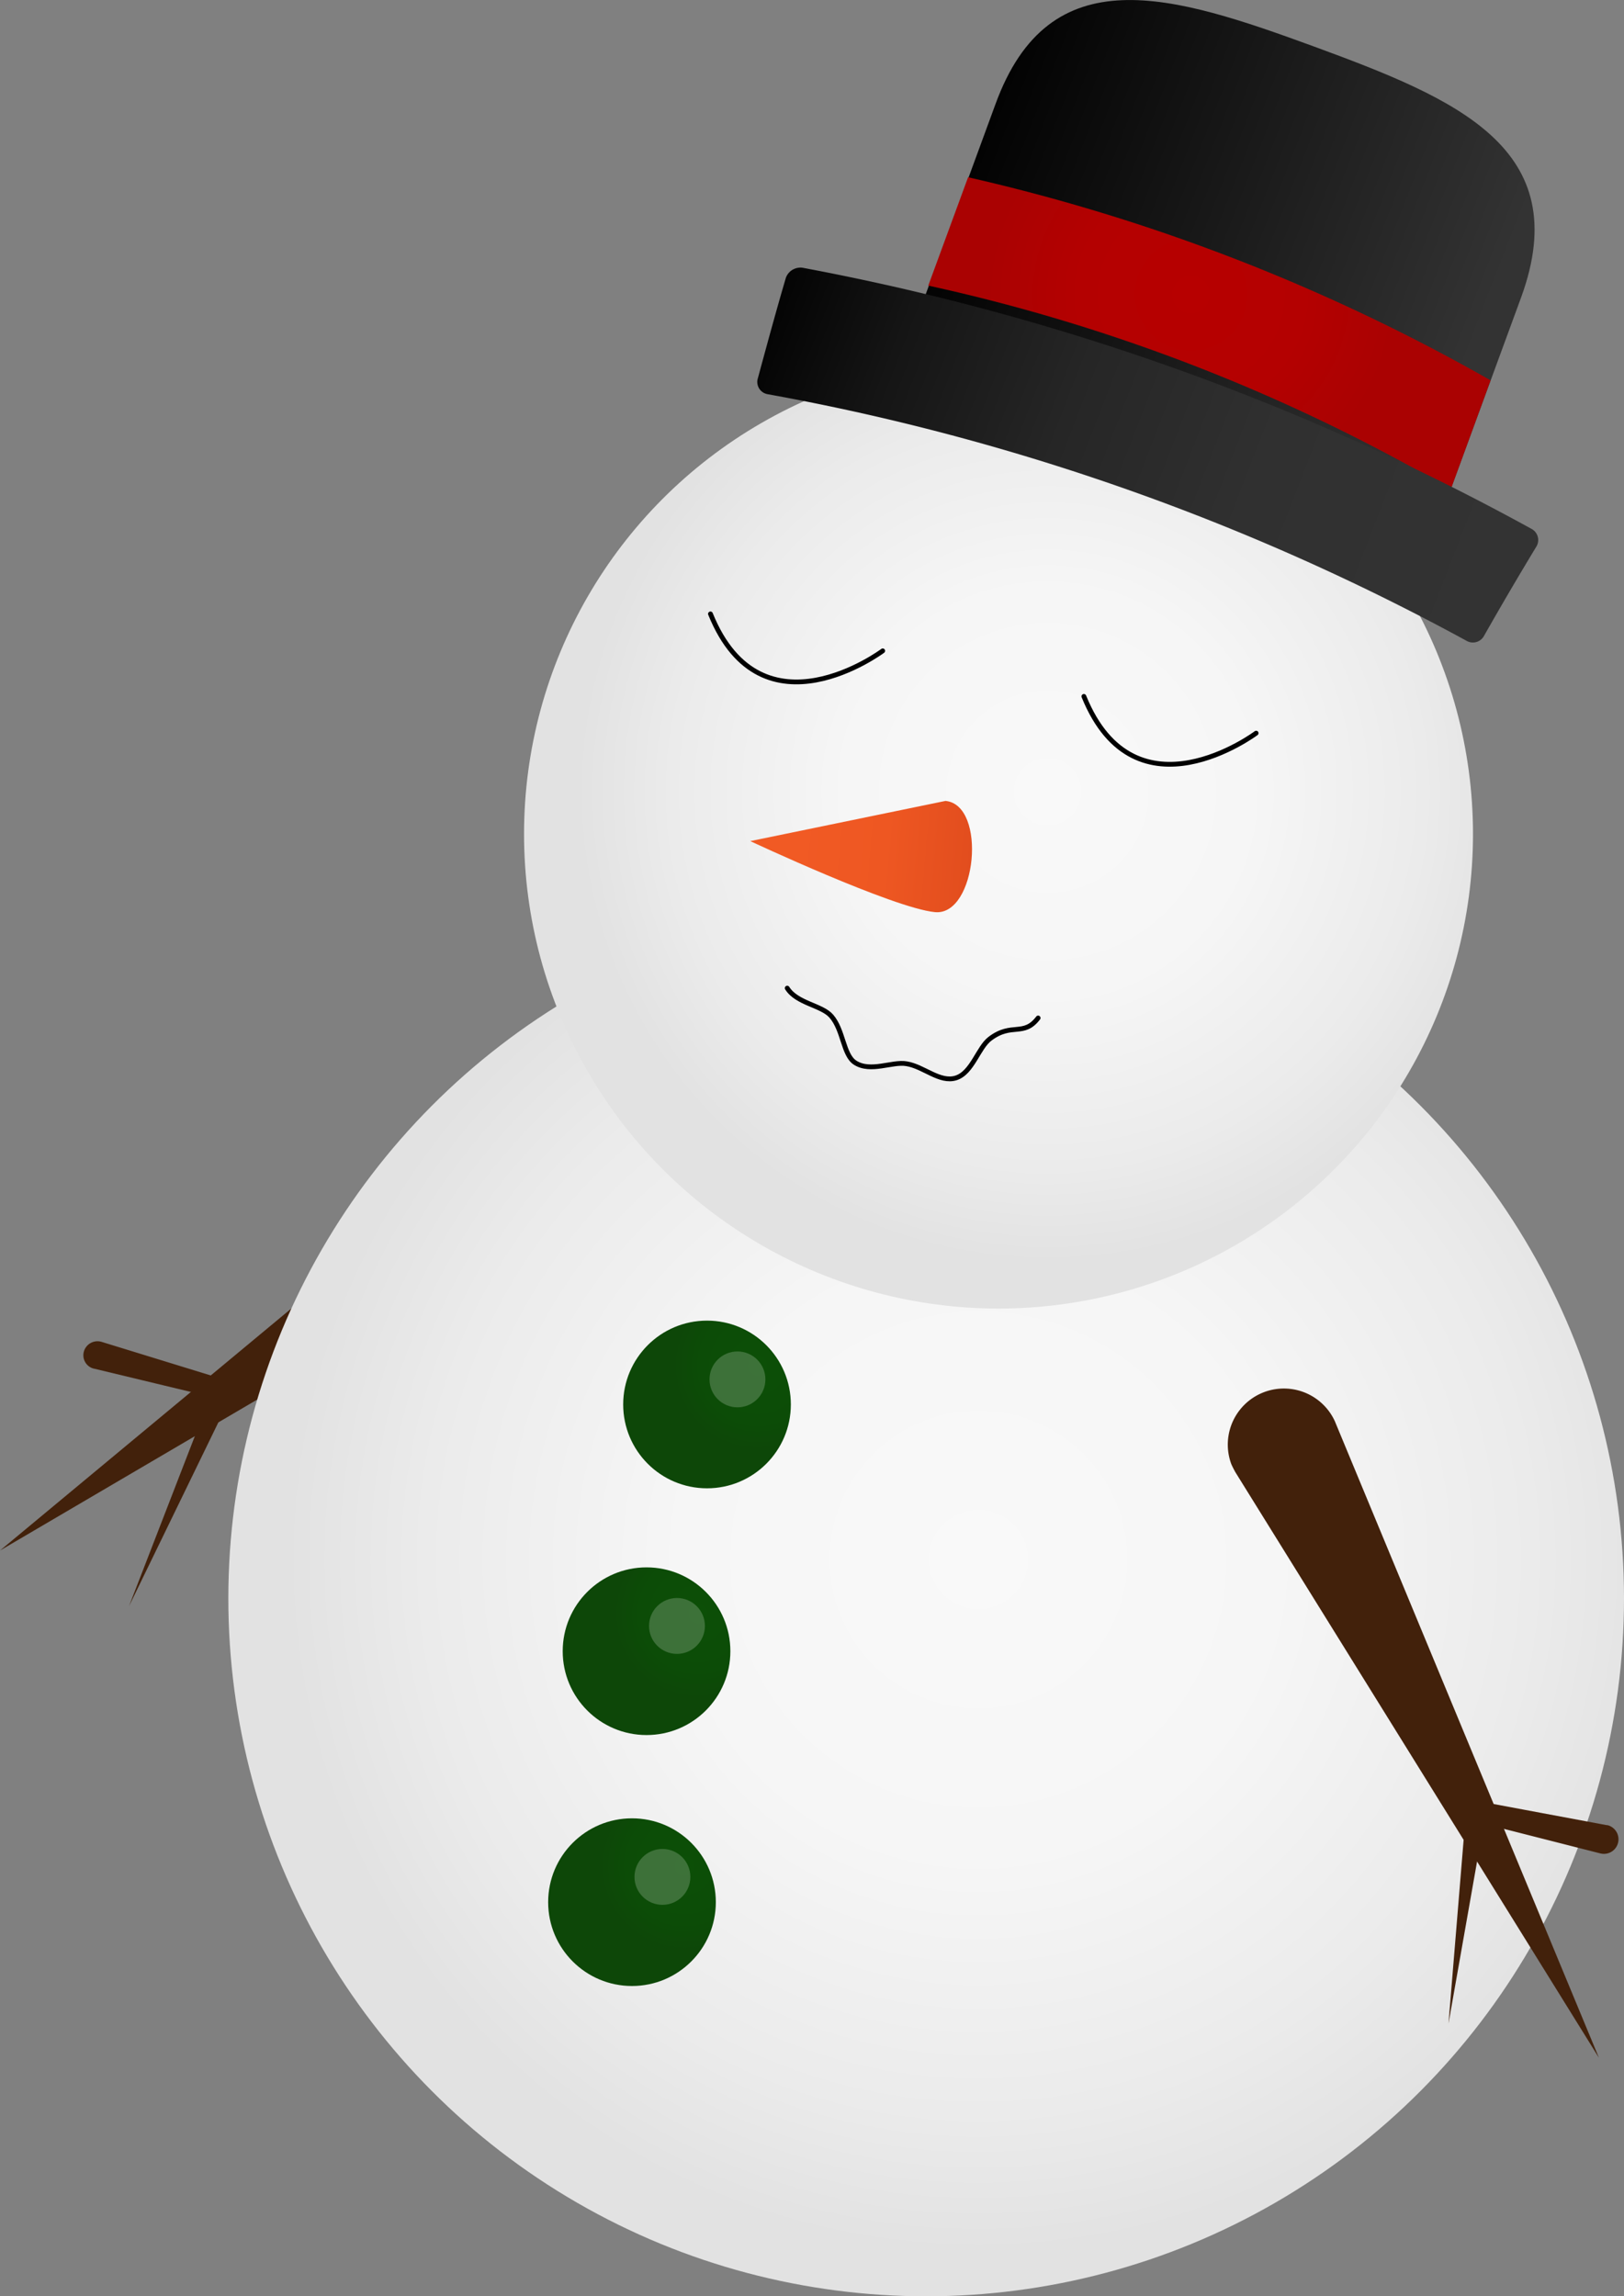 <svg xmlns="http://www.w3.org/2000/svg" xmlns:xlink="http://www.w3.org/1999/xlink" viewBox="0 0 84.85 119.96"><rect x="0" y="0" width="84.85" height="119.96" fill="#808080" stroke="none"/><defs><style>.cls-1{fill:#42210b;}.cls-2{fill:url(#未命名漸層_78);}.cls-3{fill:url(#未命名漸層_78-2);}.cls-4{fill:url(#未命名漸層_91);}.cls-5{fill:none;stroke:#000;stroke-linecap:round;stroke-miterlimit:10;stroke-width:0.25px;}.cls-6{fill:url(#未命名漸層_105);}.cls-7{fill:#fff;opacity:0.2;}.cls-8{fill:url(#未命名漸層_105-2);}.cls-9{fill:url(#未命名漸層_105-3);}.cls-10{fill:url(#未命名漸層_121);}.cls-11{fill:url(#未命名漸層_175);}.cls-12{fill:url(#未命名漸層_126);}</style><radialGradient id="未命名漸層_78" cx="-553.92" cy="63.46" r="36.03" gradientTransform="matrix(-1, -0.09, -0.09, 1, -497.09, -31.85)" gradientUnits="userSpaceOnUse"><stop offset="0" stop-color="#f9f9f9"/><stop offset="0.43" stop-color="#f6f6f6"/><stop offset="0.8" stop-color="#ebebeb"/><stop offset="1" stop-color="#e2e2e2"/></radialGradient><radialGradient id="未命名漸層_78-2" cx="-553.92" cy="23.35" r="24.5" xlink:href="#未命名漸層_78"/><linearGradient id="未命名漸層_91" x1="-541.04" y1="24.81" x2="-552.64" y2="24.81" gradientTransform="matrix(-1, -0.09, -0.09, 1, -497.09, -31.85)" gradientUnits="userSpaceOnUse"><stop offset="0" stop-color="#f15a24"/><stop offset="0.41" stop-color="#ee5722"/><stop offset="0.77" stop-color="#e34e1e"/><stop offset="1" stop-color="#d84519"/></linearGradient><radialGradient id="未命名漸層_105" cx="-541.57" cy="54.45" r="4.38" gradientTransform="matrix(-1, -0.09, -0.09, 1, -497.09, -31.85)" gradientUnits="userSpaceOnUse"><stop offset="0" stop-color="#0c4f07"/><stop offset="0.69" stop-color="#0c4c07"/><stop offset="1" stop-color="#0d4708"/></radialGradient><radialGradient id="未命名漸層_105-2" cx="-539.64" cy="67.58" r="4.38" xlink:href="#未命名漸層_105"/><radialGradient id="未命名漸層_105-3" cx="-540.11" cy="80.71" r="4.38" xlink:href="#未命名漸層_105"/><linearGradient id="未命名漸層_121" x1="-601.33" y1="-8.4" x2="-571.75" y2="-8.4" gradientTransform="matrix(-0.93, -0.36, -0.36, 0.93, -484.97, -191.32)" gradientUnits="userSpaceOnUse"><stop offset="0" stop-color="#333"/><stop offset="1"/></linearGradient><radialGradient id="未命名漸層_175" cx="-586.54" cy="-4.78" r="10.7" gradientTransform="matrix(-0.93, -0.36, -0.36, 0.93, -484.97, -191.32)" gradientUnits="userSpaceOnUse"><stop offset="0" stop-color="#b70000"/><stop offset="0.55" stop-color="#b40101"/><stop offset="1" stop-color="#aa0202"/></radialGradient><linearGradient id="未命名漸層_126" x1="-606.52" y1="2.6" x2="-564.82" y2="2.6" gradientTransform="matrix(-0.93, -0.36, -0.36, 0.93, -484.97, -191.32)" gradientUnits="userSpaceOnUse"><stop offset="0" stop-color="#333"/><stop offset="0.32" stop-color="#303030"/><stop offset="0.57" stop-color="#262626"/><stop offset="0.8" stop-color="#151515"/><stop offset="1"/></linearGradient></defs><g id="圖層_2" data-name="圖層 2"><g id="裝飾"><path class="cls-1" d="M27.69,58,0,81,31,62.81a2.93,2.93,0,0,0-3-5.05A3,3,0,0,0,27.69,58Z"/><path class="cls-1" d="M4.92,71.5l6.61,1.59-.33-.7L6.74,83.91l5.4-11.11.26-.52-.59-.18-6.5-2a.74.74,0,0,0-.92.48.72.72,0,0,0,.48.91Z"/><circle class="cls-2" cx="48.39" cy="83.5" r="36.46"/><circle class="cls-3" cx="52.17" cy="43.57" r="24.79"/><path class="cls-4" d="M49.4,41.84l-10.2,2.1s7.47,3.5,9.65,3.71S51.58,42.05,49.4,41.84Z"/><path class="cls-5" d="M54.24,53.18c-.76,1-1.37.22-2.51,1.08-.62.46-.93,1.78-1.78,2.05s-1.69-.6-2.59-.74c-.74-.13-1.88.47-2.69-.06-.62-.41-.6-1.7-1.24-2.43-.5-.57-1.8-.66-2.3-1.46"/><circle class="cls-6" cx="36.94" cy="73.37" r="4.38"/><circle class="cls-7" cx="38.53" cy="72.06" r="1.46"/><circle class="cls-8" cx="33.78" cy="86.26" r="4.38"/><circle class="cls-7" cx="35.37" cy="84.94" r="1.46"/><circle class="cls-9" cx="33.02" cy="99.37" r="4.38"/><circle class="cls-7" cx="34.61" cy="98.05" r="1.46"/><path class="cls-10" d="M68.68,2.44c7.4,2.72,13.65,5.3,10.79,13.11L74.41,29.34l-13.75-5-13.75-5L52,5.47C54.83-2.34,61.27-.27,68.68,2.44Z"/><path class="cls-11" d="M48.5,14.92l2.08-5.66a100,100,0,0,1,27.3,10.61L75.8,25.56A94.14,94.14,0,0,0,48.5,14.92Z"/><path class="cls-12" d="M40.09,20.59A121.25,121.25,0,0,1,76.63,33.48a.66.66,0,0,0,.9-.25c.89-1.57,1.81-3.14,2.75-4.69a.66.66,0,0,0-.26-.91A127.84,127.84,0,0,0,42,14a.81.81,0,0,0-.94.51c-.52,1.77-1,3.54-1.48,5.31A.65.65,0,0,0,40.09,20.59Z"/><path class="cls-1" d="M64.54,76.9l19,30.6L69.74,74.24a2.93,2.93,0,0,0-5.41,2.24C64.39,76.62,64.47,76.77,64.54,76.9Z"/><path class="cls-1" d="M83.91,95.34l-6.69-1.25L76.65,94l-.05.55-.92,11.16,1.94-11-.62.43,6.6,1.68A.73.73,0,1,0,84,95.35Z"/><path class="cls-5" d="M65.63,38.3s-6.31,4.72-9-1.92"/><path class="cls-5" d="M46.12,34s-6.31,4.72-9-1.93"/></g></g></svg>
